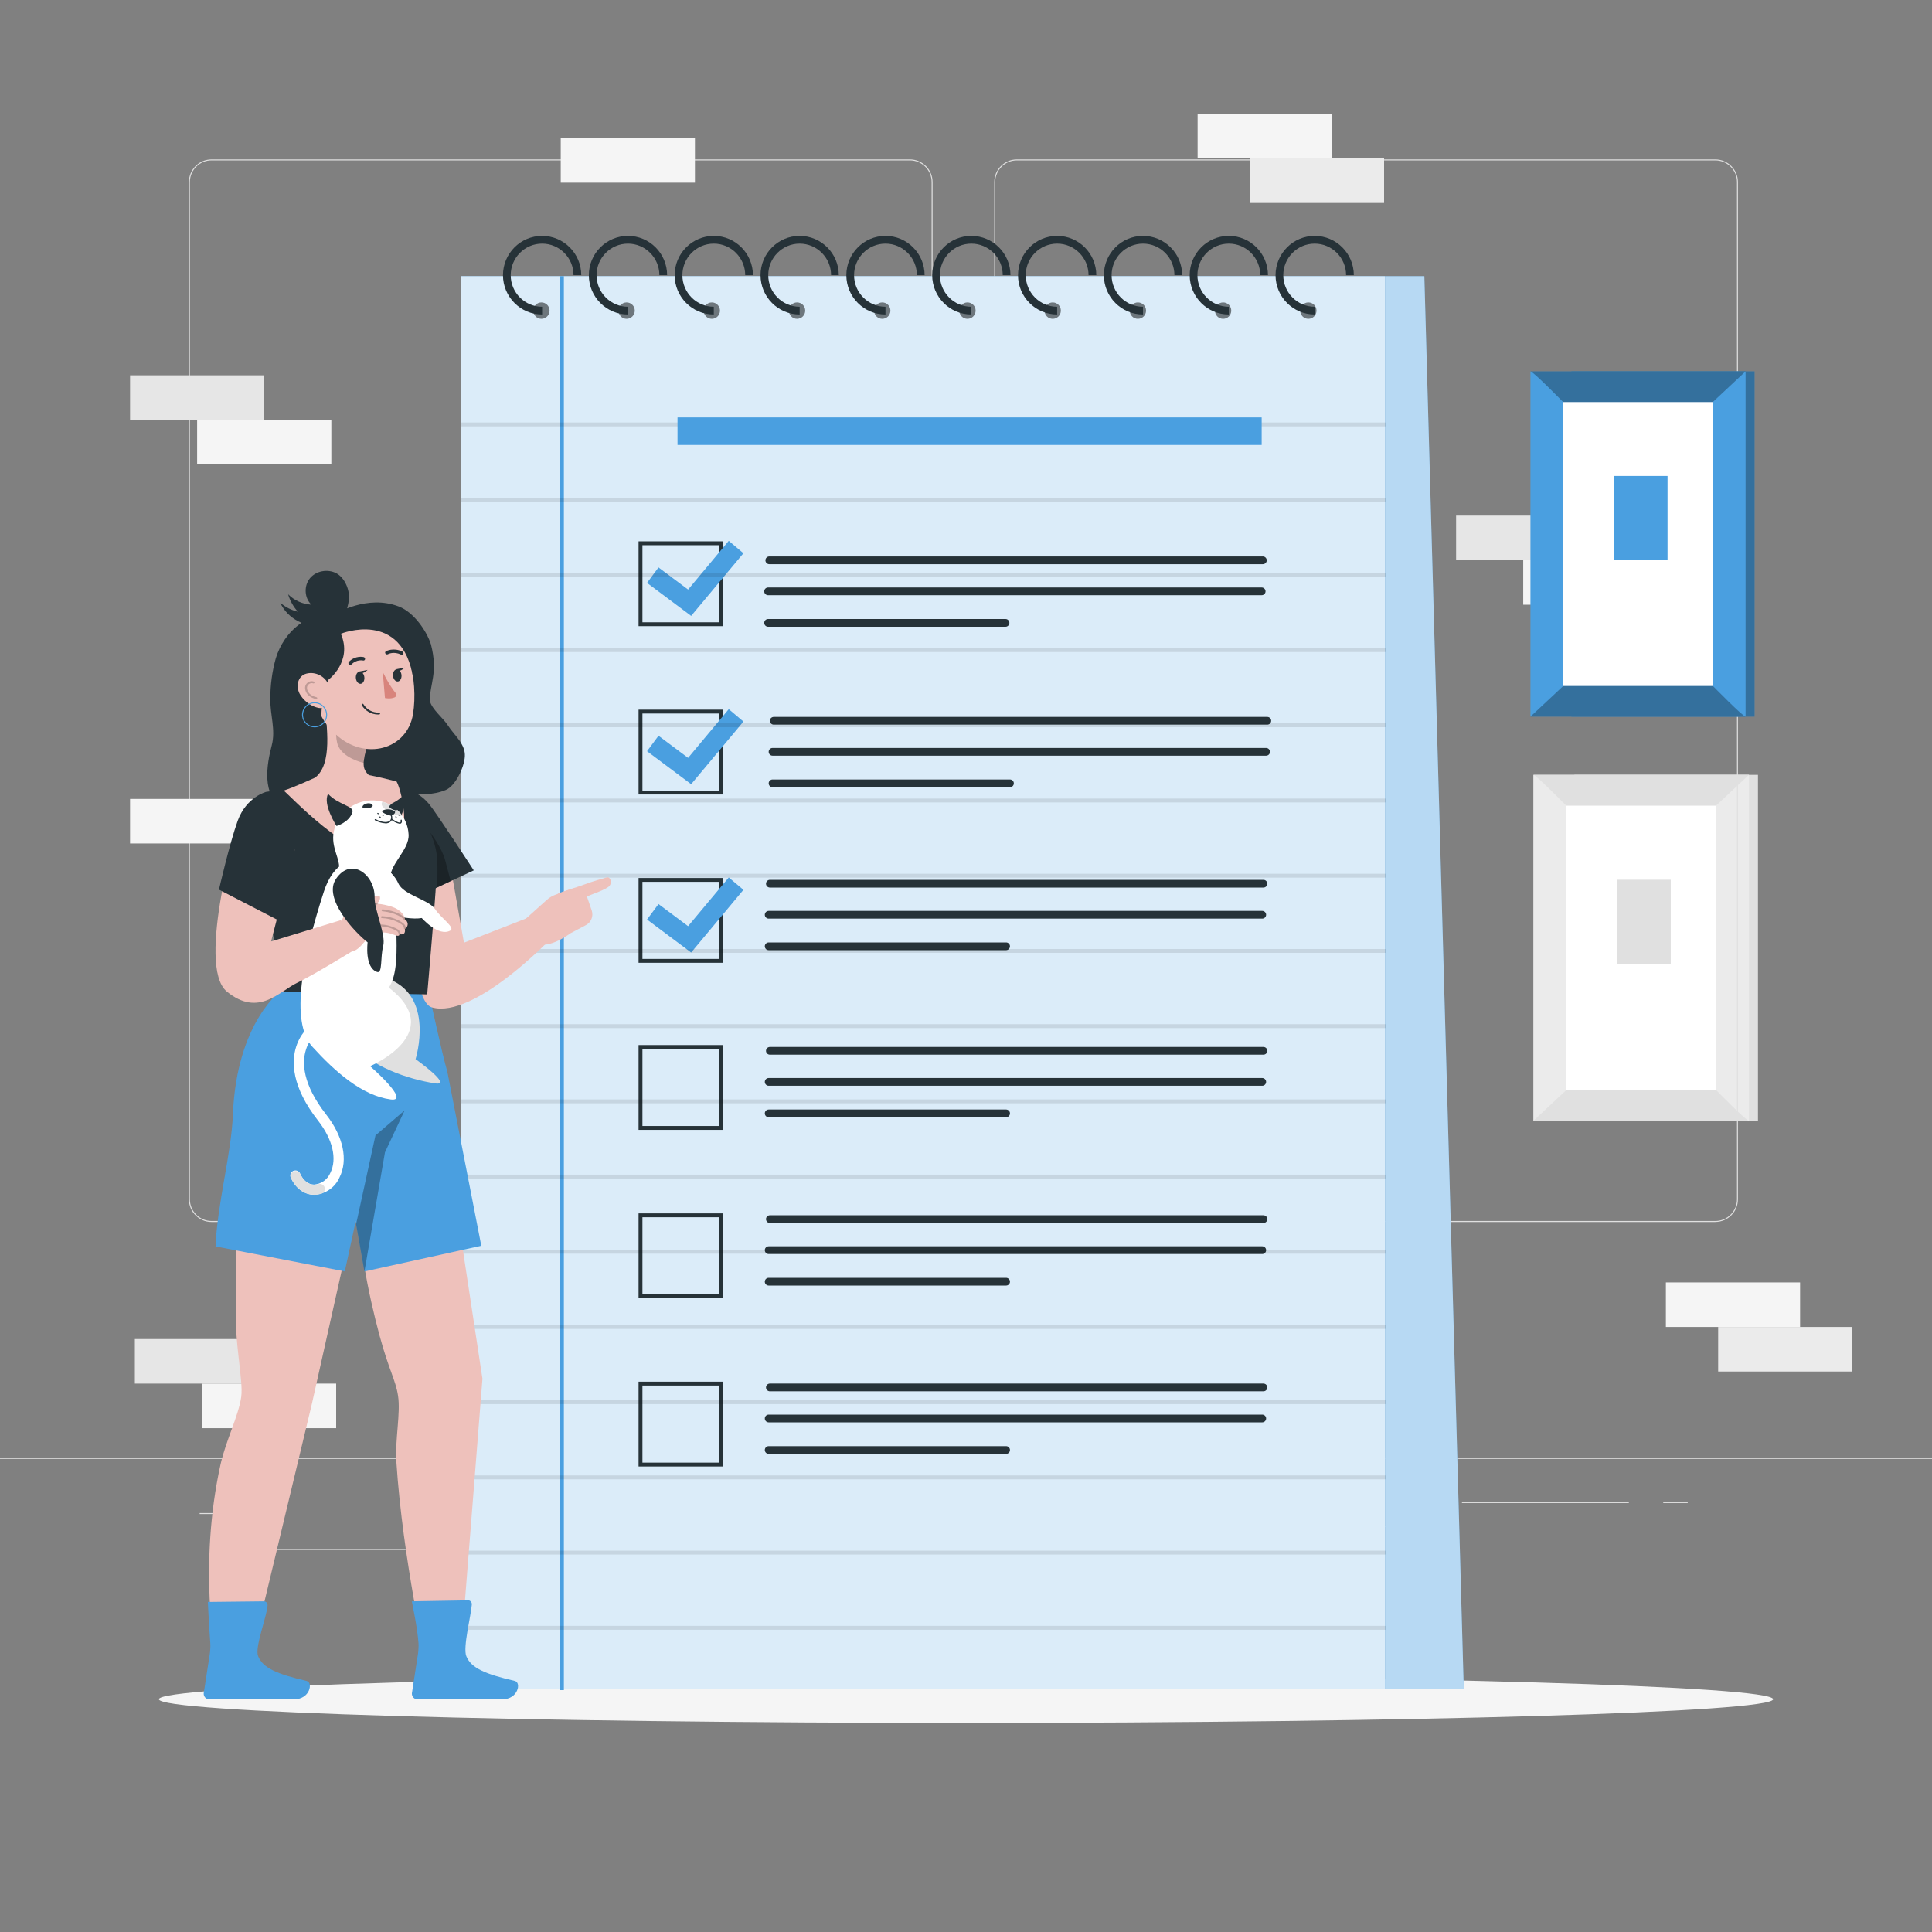<svg xmlns="http://www.w3.org/2000/svg" viewBox="0 0 500 500"><rect x="0" y="0" width="500" height="500" fill="#808080" stroke="none"/><g id="freepik--background-complete--inject-115"><g><g><rect x="407.46" y="200.53" width="47.5" height="89.55" style="fill:#e0e0e0;"></rect><rect x="396.83" y="200.53" width="55.8" height="89.55" style="fill:#ebebeb;"></rect><rect x="405.31" y="208.49" width="38.81" height="73.64" style="fill:#fff;"></rect></g><path d="M396.83,200.53c.69,0,8.48,7.95,8.48,7.95h38.81l8.51-7.95h-55.8Z" style="fill:#e0e0e0;"></path><path d="M452.63,290.08c-.69,0-8.48-7.95-8.48-7.95h-38.81l-8.51,7.95h55.8Z" style="fill:#e0e0e0;"></path><rect x="418.58" y="227.67" width="13.81" height="21.83" style="fill:#e0e0e0;"></rect></g><g><g><g><path d="M443.92,316.25h-180.75c-3.23,0-5.86-2.63-5.86-5.86V47.11c0-3.23,2.63-5.86,5.86-5.86h180.75c3.23,0,5.86,2.63,5.86,5.86V310.38c0,3.23-2.63,5.86-5.86,5.86ZM263.17,41.5c-3.09,0-5.61,2.52-5.61,5.61V310.38c0,3.09,2.52,5.61,5.61,5.61h180.75c3.09,0,5.61-2.52,5.61-5.61V47.11c0-3.09-2.52-5.61-5.61-5.61h-180.75Z" style="fill:#e0e0e0;"></path><path d="M235.49,316.25H54.75c-3.23,0-5.86-2.63-5.86-5.86V47.11c0-3.23,2.63-5.86,5.86-5.86H235.49c3.23,0,5.86,2.63,5.86,5.86V310.38c0,3.23-2.63,5.86-5.86,5.86ZM54.75,41.5c-3.09,0-5.61,2.52-5.61,5.61V310.38c0,3.09,2.52,5.61,5.61,5.61H235.49c3.09,0,5.61-2.52,5.61-5.61V47.11c0-3.09-2.52-5.61-5.61-5.61H54.75Z" style="fill:#e0e0e0;"></path></g><rect x="0" y="377.31" width="500" height=".25" style="fill:#e0e0e0;"></rect></g><rect x="51.67" y="391.58" width="16.06" height=".25" style="fill:#e0e0e0;"></rect><rect x="170.35" y="388.87" width="53.53" height=".25" style="fill:#e0e0e0;"></rect><rect x="68.73" y="400.87" width="36.25" height=".25" style="fill:#e0e0e0;"></rect><rect x="378.35" y="388.74" width="43.19" height=".25" style="fill:#e0e0e0;"></rect><rect x="430.45" y="388.74" width="6.33" height=".25" style="fill:#e0e0e0;"></rect><rect x="316.21" y="394.97" width="53.89" height=".25" style="fill:#e0e0e0;"></rect></g><g><rect x="33.66" y="97.13" width="34.73" height="11.53" style="fill:#e6e6e6;"></rect><rect x="51.02" y="108.65" width="34.73" height="11.53" style="fill:#f5f5f5;"></rect></g><g><rect x="376.84" y="133.44" width="34.73" height="11.53" style="fill:#e6e6e6;"></rect><rect x="394.21" y="144.97" width="34.73" height="11.53" style="fill:#f5f5f5;"></rect></g><g><rect x="34.9" y="346.55" width="34.73" height="11.53" style="fill:#e6e6e6;"></rect><rect x="52.27" y="358.08" width="34.73" height="11.53" style="fill:#f5f5f5;"></rect></g><rect x="145.12" y="35.74" width="34.73" height="11.53" style="fill:#f5f5f5;"></rect><rect x="33.66" y="206.76" width="34.73" height="11.53" style="fill:#f5f5f5;"></rect><g><rect x="431.13" y="331.89" width="34.73" height="11.53" style="fill:#f5f5f5;"></rect><rect x="444.66" y="343.42" width="34.73" height="11.53" style="fill:#ebebeb;"></rect></g><g><rect x="309.94" y="29.47" width="34.73" height="11.53" style="fill:#f5f5f5;"></rect><rect x="323.47" y="41" width="34.73" height="11.53" style="fill:#ebebeb;"></rect></g></g><g id="freepik--Shadow--inject-115"><path d="M458.88,439.76c0,3.39-93.52,6.13-208.88,6.13s-208.88-2.75-208.88-6.13,93.52-6.13,208.88-6.13,208.88,2.75,208.88,6.13Z" style="fill:#f5f5f5;"></path></g><g id="freepik--Picture--inject-115"><g><g><rect x="406.68" y="96.11" width="47.4" height="89.36" style="fill:#4A9FE0;"></rect><rect x="406.68" y="96.11" width="47.4" height="89.36" style="opacity:.3;"></rect><rect x="396.08" y="96.11" width="55.68" height="89.36" style="fill:#4A9FE0;"></rect><rect x="404.54" y="104.05" width="38.73" height="73.49" style="fill:#fff;"></rect></g><path d="M396.08,96.11c.69,0,8.46,7.94,8.46,7.94h38.73l8.49-7.94h-55.68Z" style="opacity:.3;"></path><path d="M451.76,185.47c-.69,0-8.46-7.94-8.46-7.94h-38.73l-8.49,7.94h55.68Z" style="opacity:.3;"></path><rect x="417.78" y="123.18" width="13.78" height="21.78" style="fill:#4A9FE0;"></rect></g></g><g id="freepik--Notebook--inject-115"><g><rect x="119.3" y="71.46" width="239.13" height="365.69" style="fill:#4A9FE0;"></rect><rect x="119.3" y="71.46" width="239.13" height="365.69" style="fill:#fff; opacity:.8;"></rect><path d="M142.23,80.39c0,1.17-.94,2.12-2.11,2.12s-2.11-.95-2.11-2.12,.94-2.12,2.11-2.12,2.11,.95,2.11,2.12Z" style="opacity:.5;"></path><path d="M164.28,80.39c0,1.17-.94,2.12-2.11,2.12s-2.11-.95-2.11-2.12,.94-2.12,2.11-2.12,2.11,.95,2.11,2.12Z" style="opacity:.5;"></path><path d="M186.33,80.39c0,1.17-.94,2.12-2.11,2.12s-2.11-.95-2.11-2.12,.94-2.12,2.11-2.12,2.11,.95,2.11,2.12Z" style="opacity:.5;"></path><path d="M208.39,80.39c0,1.17-.94,2.12-2.11,2.12s-2.11-.95-2.11-2.12,.94-2.12,2.11-2.12,2.11,.95,2.11,2.12Z" style="opacity:.5;"></path><path d="M230.44,80.39c0,1.17-.94,2.12-2.11,2.12s-2.11-.95-2.11-2.12,.94-2.12,2.11-2.12,2.11,.95,2.11,2.12Z" style="opacity:.5;"></path><path d="M252.49,80.39c0,1.17-.94,2.12-2.11,2.12s-2.11-.95-2.11-2.12,.94-2.12,2.11-2.12,2.11,.95,2.11,2.12Z" style="opacity:.5;"></path><path d="M274.55,80.39c0,1.17-.94,2.12-2.11,2.12s-2.11-.95-2.11-2.12,.94-2.12,2.11-2.12,2.11,.95,2.11,2.12Z" style="opacity:.5;"></path><path d="M296.6,80.39c0,1.17-.94,2.12-2.11,2.12s-2.11-.95-2.11-2.12,.94-2.12,2.11-2.12,2.11,.95,2.11,2.12Z" style="opacity:.5;"></path><path d="M318.65,80.39c0,1.17-.94,2.12-2.11,2.12s-2.11-.95-2.11-2.12,.94-2.12,2.11-2.12,2.11,.95,2.11,2.12Z" style="opacity:.5;"></path><path d="M340.71,80.39c0,1.17-.94,2.12-2.11,2.12s-2.11-.95-2.11-2.12,.94-2.12,2.11-2.12,2.11,.95,2.11,2.12Z" style="opacity:.5;"></path><path d="M140.3,81.39c-5.58,0-10.13-4.56-10.13-10.17s4.54-10.17,10.13-10.17,10.13,4.56,10.13,10.17h-2c0-4.5-3.65-8.17-8.13-8.17s-8.13,3.66-8.13,8.17,3.65,8.17,8.13,8.17v2Z" style="fill:#263238;"></path><path d="M162.52,81.39c-5.58,0-10.13-4.56-10.13-10.17s4.54-10.17,10.13-10.17,10.13,4.56,10.13,10.17h-2c0-4.5-3.65-8.17-8.13-8.17s-8.13,3.66-8.13,8.17,3.65,8.17,8.13,8.17v2Z" style="fill:#263238;"></path><path d="M184.73,81.39c-5.58,0-10.13-4.56-10.13-10.17s4.54-10.17,10.13-10.17,10.13,4.56,10.13,10.17h-2c0-4.5-3.65-8.17-8.13-8.17s-8.13,3.66-8.13,8.17,3.65,8.17,8.13,8.17v2Z" style="fill:#263238;"></path><path d="M206.95,81.39c-5.58,0-10.13-4.56-10.13-10.17s4.54-10.17,10.13-10.17,10.13,4.56,10.13,10.17h-2c0-4.5-3.65-8.17-8.13-8.17s-8.13,3.66-8.13,8.17,3.65,8.17,8.13,8.17v2Z" style="fill:#263238;"></path><path d="M229.16,81.39c-5.58,0-10.13-4.56-10.13-10.17s4.54-10.17,10.13-10.17,10.13,4.56,10.13,10.17h-2c0-4.5-3.65-8.17-8.13-8.17s-8.13,3.66-8.13,8.17,3.65,8.17,8.13,8.17v2Z" style="fill:#263238;"></path><path d="M251.38,81.39c-5.58,0-10.13-4.56-10.13-10.17s4.54-10.17,10.13-10.17,10.13,4.56,10.13,10.17h-2c0-4.5-3.65-8.17-8.13-8.17s-8.13,3.66-8.13,8.17,3.65,8.17,8.13,8.17v2Z" style="fill:#263238;"></path><path d="M273.59,81.39c-5.58,0-10.13-4.56-10.13-10.17s4.54-10.17,10.13-10.17,10.13,4.56,10.13,10.17h-2c0-4.5-3.65-8.17-8.13-8.17s-8.13,3.66-8.13,8.17,3.65,8.17,8.13,8.17v2Z" style="fill:#263238;"></path><path d="M295.81,81.39c-5.58,0-10.13-4.56-10.13-10.17s4.54-10.17,10.13-10.17,10.13,4.56,10.13,10.17h-2c0-4.5-3.65-8.17-8.13-8.17s-8.13,3.66-8.13,8.17,3.65,8.17,8.13,8.17v2Z" style="fill:#263238;"></path><path d="M318.02,81.39c-5.58,0-10.13-4.56-10.13-10.17s4.54-10.17,10.13-10.17,10.13,4.56,10.13,10.17h-2c0-4.5-3.65-8.17-8.13-8.17s-8.13,3.66-8.13,8.17,3.65,8.17,8.13,8.17v2Z" style="fill:#263238;"></path><path d="M340.24,81.39c-5.58,0-10.13-4.56-10.13-10.17s4.54-10.17,10.13-10.17,10.13,4.56,10.13,10.17h-2c0-4.5-3.65-8.17-8.13-8.17s-8.13,3.66-8.13,8.17,3.65,8.17,8.13,8.17v2Z" style="fill:#263238;"></path><polygon points="378.82 437.15 358.43 437.15 358.43 71.46 368.62 71.46 378.82 437.15" style="fill:#4A9FE0;"></polygon><g><path d="M326.83,146.01h-127.74c-.55,0-1-.45-1-1s.45-1,1-1h127.74c.55,0,1,.45,1,1s-.45,1-1,1Z" style="fill:#263238;"></path><path d="M326.52,154.04h-127.74c-.55,0-1-.45-1-1s.45-1,1-1h127.74c.55,0,1,.45,1,1s-.45,1-1,1Z" style="fill:#263238;"></path><path d="M260.23,162.2h-61.45c-.55,0-1-.45-1-1s.45-1,1-1h61.45c.55,0,1,.45,1,1s-.45,1-1,1Z" style="fill:#263238;"></path><g><path d="M187.12,162.05h-21.86v-21.95h21.86v21.95Zm-20.86-1h19.86v-19.95h-19.86v19.95Z" style="fill:#263238;"></path><polygon points="178.87 159.39 167.45 150.85 170.42 146.85 178.08 152.58 188.6 139.97 192.4 143.18 178.87 159.39" style="fill:#4A9FE0;"></polygon></g></g><g><path d="M327.98,187.54h-127.74c-.55,0-1-.45-1-1s.45-1,1-1h127.74c.55,0,1,.45,1,1s-.45,1-1,1Z" style="fill:#263238;"></path><path d="M327.67,195.57h-127.74c-.55,0-1-.45-1-1s.45-1,1-1h127.74c.55,0,1,.45,1,1s-.45,1-1,1Z" style="fill:#263238;"></path><path d="M261.38,203.73h-61.45c-.55,0-1-.45-1-1s.45-1,1-1h61.45c.55,0,1,.45,1,1s-.45,1-1,1Z" style="fill:#263238;"></path><g><path d="M187.12,205.61h-21.86v-21.95h21.86v21.95Zm-20.86-1h19.86v-19.95h-19.86v19.95Z" style="fill:#263238;"></path><polygon points="178.87 202.95 167.45 194.41 170.42 190.41 178.08 196.14 188.6 183.53 192.4 186.74 178.87 202.95" style="fill:#4A9FE0;"></polygon></g></g><g><path d="M326.98,229.7h-127.74c-.55,0-1-.45-1-1s.45-1,1-1h127.74c.55,0,1,.45,1,1s-.45,1-1,1Z" style="fill:#263238;"></path><path d="M326.67,237.74h-127.74c-.55,0-1-.45-1-1s.45-1,1-1h127.74c.55,0,1,.45,1,1s-.45,1-1,1Z" style="fill:#263238;"></path><path d="M260.38,245.9h-61.45c-.55,0-1-.45-1-1s.45-1,1-1h61.45c.55,0,1,.45,1,1s-.45,1-1,1Z" style="fill:#263238;"></path><g><path d="M187.12,249.17h-21.86v-21.95h21.86v21.95Zm-20.86-1h19.86v-19.95h-19.86v19.95Z" style="fill:#263238;"></path><polygon points="178.87 246.51 167.45 237.97 170.42 233.97 178.08 239.69 188.6 227.09 192.4 230.29 178.87 246.51" style="fill:#4A9FE0;"></polygon></g></g><g><path d="M326.98,272.95h-127.74c-.55,0-1-.45-1-1s.45-1,1-1h127.74c.55,0,1,.45,1,1s-.45,1-1,1Z" style="fill:#263238;"></path><path d="M326.67,280.99h-127.74c-.55,0-1-.45-1-1s.45-1,1-1h127.74c.55,0,1,.45,1,1s-.45,1-1,1Z" style="fill:#263238;"></path><path d="M260.38,289.14h-61.45c-.55,0-1-.45-1-1s.45-1,1-1h61.45c.55,0,1,.45,1,1s-.45,1-1,1Z" style="fill:#263238;"></path><path d="M187.12,292.41h-21.86v-21.95h21.86v21.95Zm-20.86-1h19.86v-19.95h-19.86v19.95Z" style="fill:#263238;"></path></g><g><path d="M326.98,316.51h-127.74c-.55,0-1-.45-1-1s.45-1,1-1h127.74c.55,0,1,.45,1,1s-.45,1-1,1Z" style="fill:#263238;"></path><path d="M326.67,324.54h-127.74c-.55,0-1-.45-1-1s.45-1,1-1h127.74c.55,0,1,.45,1,1s-.45,1-1,1Z" style="fill:#263238;"></path><path d="M260.38,332.7h-61.45c-.55,0-1-.45-1-1s.45-1,1-1h61.45c.55,0,1,.45,1,1s-.45,1-1,1Z" style="fill:#263238;"></path><path d="M187.12,335.97h-21.86v-21.95h21.86v21.95Zm-20.86-1h19.86v-19.95h-19.86v19.95Z" style="fill:#263238;"></path></g><g><path d="M326.98,360.07h-127.74c-.55,0-1-.45-1-1s.45-1,1-1h127.74c.55,0,1,.45,1,1s-.45,1-1,1Z" style="fill:#263238;"></path><path d="M326.67,368.1h-127.74c-.55,0-1-.45-1-1s.45-1,1-1h127.74c.55,0,1,.45,1,1s-.45,1-1,1Z" style="fill:#263238;"></path><path d="M260.38,376.26h-61.45c-.55,0-1-.45-1-1s.45-1,1-1h61.45c.55,0,1,.45,1,1s-.45,1-1,1Z" style="fill:#263238;"></path><path d="M187.12,379.53h-21.86v-21.95h21.86v21.95Zm-20.86-1h19.86v-19.95h-19.86v19.95Z" style="fill:#263238;"></path></g><rect x="144.93" y="71.46" width="1" height="365.94" style="fill:#4A9FE0;"></rect><polygon points="378.82 437.15 358.43 437.15 358.43 71.46 368.62 71.46 378.82 437.15" style="fill:#fff; opacity:.6;"></polygon><rect x="119.3" y="109.34" width="239.46" height="1" style="opacity:.1;"></rect><rect x="119.3" y="128.81" width="239.46" height="1" style="opacity:.1;"></rect><rect x="119.3" y="148.27" width="239.46" height="1" style="opacity:.1;"></rect><rect x="119.3" y="167.74" width="239.46" height="1" style="opacity:.1;"></rect><rect x="119.3" y="187.2" width="239.46" height="1" style="opacity:.1;"></rect><rect x="119.3" y="206.67" width="239.46" height="1" style="opacity:.1;"></rect><rect x="119.3" y="226.13" width="239.46" height="1" style="opacity:.1;"></rect><rect x="119.3" y="245.6" width="239.46" height="1" style="opacity:.1;"></rect><rect x="119.3" y="265.06" width="239.46" height="1" style="opacity:.1;"></rect><rect x="119.3" y="284.53" width="239.46" height="1" style="opacity:.1;"></rect><rect x="119.3" y="303.99" width="239.46" height="1" style="opacity:.1;"></rect><rect x="119.3" y="323.45" width="239.46" height="1" style="opacity:.1;"></rect><rect x="119.3" y="342.92" width="239.46" height="1" style="opacity:.1;"></rect><rect x="119.3" y="362.38" width="239.46" height="1" style="opacity:.1;"></rect><rect x="119.3" y="381.85" width="239.46" height="1" style="opacity:.1;"></rect><rect x="119.3" y="401.31" width="239.46" height="1" style="opacity:.1;"></rect><rect x="119.3" y="420.78" width="239.46" height="1" style="opacity:.1;"></rect><rect x="175.34" y="108.03" width="151.18" height="7.12" style="fill:#4A9FE0;"></rect></g></g><g id="freepik--Character--inject-115"><g><g><path d="M100.79,273.54l-20.05,89.68-16.33,68.05-8.64-2.76s-4.5-23.44,1.32-49.58c1.34-6.03,4.64-12.5,5.33-17.37,.62-4.27-1.82-14.01-1.36-23.97,.55-12.04-1.23-24.49,2.78-35.97,0,0-2.96-12.9,4.81-29.09l32.14,1.02Z" style="fill:#eec1bb;"></path><path d="M79.37,435.03c-7.57-1.76-11.33-3.3-12.57-6.42-.91-2.28,2.21-10.07,2.45-13.11,.05-.58-.38-1.07-.93-1.08l-14.53,.16c0,.25,.31,6.23,.63,10.59,.12,1.64-.19,3.34-.22,3.46l-1.43,9.28c-.21,.77,.22,1.58,.95,1.8,.13,.04,.27,.06,.4,.06h22.01c4.09,0,4.93-4.33,3.25-4.73Z" style="fill:#4A9FE0;"></path></g><g><path d="M112.05,272.42l-28.63,6.97c-3.29,16.75,9.55,29.04,9.55,29.04-.75,11.47,2.3,26.19,5.25,37.18,2.45,9.05,4.18,11.56,4.79,15.58,.7,4.57-.8,11.33-.43,17.12,1.64,25.14,7.93,52.96,7.93,52.96l8.53-.63,5.82-73.82-12.81-84.4Z" style="fill:#eec1bb;"></path><path d="M133.25,435.03c-7.57-1.76-11.33-3.3-12.57-6.42-.91-2.28,1.19-10.32,1.43-13.36,.05-.58-.38-1.07-.93-1.08l-14.59,.25c0,.25,1.39,6.39,1.71,10.75,.12,1.64-.19,3.34-.22,3.46l-1.43,9.28c-.21,.77,.22,1.58,.95,1.8,.13,.04,.27,.06,.4,.06h22.01c4.09,0,4.93-4.33,3.25-4.73Z" style="fill:#4A9FE0;"></path></g><g><path d="M115.78,277.39c-1.77-6.27-3.69-15.95-5.09-21.46h-37.48s-11.98,8.12-12.94,32.62c-.4,10.05-4.02,22.8-4.49,34.02l33.45,6.47,6.57-30.12,19.98-21.53Z" style="fill:#4A9FE0;"></path><polygon points="115.78 277.39 124.56 322.4 94.32 329.05 91.11 310.88 91.38 294.17 115.78 277.39" style="fill:#4A9FE0;"></polygon><polygon points="92.16 316.82 97.17 293.85 104.73 287.36 99.63 298.22 94.32 329.05 92.16 316.82" style="opacity:.3;"></polygon></g><g><g><path d="M116.65,224.57l3.42,19.4,17.63-6.87,4.44,6.24s-19.53,20.36-30.32,17.38c-6.12-1.69-4.87-32.19-4.87-32.19l9.7-3.97Z" style="fill:#eec1bb;"></path><path d="M107.08,205.04s2.03,.67,4,3.08c1.97,2.41,11.53,17.13,11.53,17.13l-15,7.03-.53-27.24Z" style="fill:#263238;"></path><path d="M113.11,229.7s.25-4.46,0-7.74c-.25-3.28-1.75-6.47-1.75-6.47,0,0,3,3.89,3.84,7.1,.84,3.21,1.44,5.44,1.44,5.44l-3.54,1.66Z" style="opacity:.3;"></path></g><path d="M102.89,203.63l4.19,1.41s6.03,12.9,6.03,18.24-2.55,34.06-2.55,34.06l-37.59-.71-2.05-13.16-2.79-17.85s5.46-10.21,3.21-19.65l2.25-1.22,29.3-1.11Z" style="fill:#263238;"></path><path d="M137.84,243.53c3.24,3.04,9.78-1.99,9.78-1.99l4.01-2.12c1.35-.71,1.99-2.29,1.52-3.75l-1.25-3.64v-.03c-.6-1.64-2.4-2.5-4.05-1.92l-4.11,1.48c-.83,.3-1.59,.76-2.25,1.35l-5.93,5.32,2.29,5.3Z" style="fill:#eec1bb;"></path><path d="M144.42,231.28c.82-.48,4.91-1.65,6.99-2.44,2.07-.79,4.78-1.52,5.63-1.77,.85-.25,1.4,1.19,.75,2.13-.65,.94-4.66,2.24-6.09,2.88-1.43,.64-3.78,1.77-3.69,2.54,0,0-4.41-2.87-3.58-3.34Z" style="fill:#eec1bb;"></path></g><g><path d="M71.39,170.32c-.97,3.47-1.45,7.06-1.43,10.66-.05,4.12,1.43,7.91,.36,11.96-1.25,4.73-2.73,13.16,2.94,15.79,1.48,.59,3.09,.74,4.66,.44,5.53-.7,10.68-3.12,16.17-4.04,6.82-1.1,14.87,2.02,21.31-.7,2.43-1.03,4.73-5.77,4.9-8.63,.22-3.24-2.79-5.56-4.36-8.03-1.16-1.86-4.21-4.23-4.69-6.37-.07-4.36,2.19-7.26,.27-14.66-1.14-3.54-4.48-8.31-8.26-9.76-8.23-3.21-16.4,1.89-16.4,1.89-7.29-.65-13.37,4.61-15.47,11.46Z" style="fill:#263238;"></path><g><path d="M95.44,200.59c-1.22-1.2-1.48-2.15-1.26-3.91,.15-1.35,.58-2.76,1.09-4.13l-1.81-1.95-9.43-8.76c.48,6.09,2.13,15.91-2.5,19.42,0,0-5.65,2.59-8.12,3.34,1.59,1.2,16.83,17.75,25.94,16.63,8.28-1.02,4.72-16.61,3.29-18.96-2.39-.64-4.96-1.27-7.2-1.68Z" style="fill:#eec1bb;"></path><path d="M94.2,197.46c-2.59-.59-6.32-2.31-6.96-5.26-.26-1.21-.3-2.42-.23-3.22l7.73,4.8c-.09,1.15-.72,2.03-.54,3.69Z" style="opacity:.2;"></path><path d="M80.22,172.19c1.28,9.26,1.63,13.19,6.65,17.84,7.55,7,18.54,4.02,20.03-5.28,1.34-8.37-.98-22.1-10.29-25.59-9.17-3.43-17.67,3.77-16.39,13.03Z" style="fill:#eec1bb;"></path><path d="M92.09,175.33c.02,.87,.52,1.61,1.14,1.64,.61,.04,1.09-.64,1.08-1.51-.02-.87-.52-1.61-1.14-1.64-.61-.04-1.09,.64-1.08,1.52Z" style="fill:#263238;"></path><path d="M90.63,172.09c.12,0,.24-.03,.32-.12,1.36-1.41,2.99-1.03,3.01-1.03,.24,.06,.48-.09,.52-.34,.04-.25-.13-.49-.37-.55-.09-.02-2.14-.49-3.83,1.25-.17,.17-.15,.46,.03,.65,.09,.09,.2,.14,.31,.14Z" style="fill:#263238;"></path><path d="M104.13,169.44c.11-.04,.2-.11,.25-.22,.1-.22,0-.48-.24-.6-2.36-1.11-4.18-.11-4.25-.07-.22,.12-.28,.39-.14,.6,.14,.21,.43,.28,.64,.16,.07-.04,1.49-.8,3.37,.09,.12,.06,.25,.06,.37,.02Z" style="fill:#263238;"></path><path d="M99.05,173.87s1.61,3.41,3.36,5.51c.3,.37,.15,.93-.29,1.11-1.13,.48-2.49,.16-2.49,.16l-.58-6.77Z" style="fill:#d8847c;"></path><path d="M92.98,173.79l2.15-.42s-1.52,1.55-2.15,.42Z" style="fill:#263238;"></path><path d="M101.7,174.73c.02,.87,.52,1.61,1.14,1.64,.61,.04,1.09-.64,1.08-1.51-.02-.87-.52-1.61-1.14-1.64-.61-.04-1.09,.64-1.08,1.52Z" style="fill:#263238;"></path><path d="M102.59,173.19l2.15-.42s-1.52,1.55-2.15,.42Z" style="fill:#263238;"></path><path d="M97.82,184.91c-1.69,0-3.34-.94-4.19-2.41-.07-.12-.03-.27,.09-.34,.12-.07,.27-.03,.34,.09,.81,1.4,2.43,2.26,4.04,2.15,.13,0,.26,.09,.27,.23,0,.14-.09,.26-.23,.27-.11,0-.21,.01-.32,.01Z" style="fill:#263238;"></path></g><path d="M77.1,158.31c-1.18-1.28-2.05-2.84-2.53-4.51,1.58,1.6,3.77,2.57,6.02,2.68-1.84-1.7-1.97-4.87-.39-6.81,1.58-1.94,4.59-2.48,6.82-1.32s3.57,4.42,3.26,6.9c-.31,2.49-1.22,6.47-6.61,6.59-4.44,.81-9.28-1.73-11.14-5.85,1.31,1.13,2.9,1.93,4.58,2.32Z" style="fill:#263238;"></path><path d="M83.2,187.22c-9.07-5.9-8.78-28.49,7.46-29.8,16.24-1.32,16.29,18.2,16.29,18.2-2.81-18.07-18.74-11.61-18.74-11.61,3.12,7.19-3.21,11.91-3.21,11.91-2.25,4.92-1.8,11.3-1.8,11.3Z" style="fill:#263238;"></path><path d="M77.76,179.9c1.19,1.86,3.03,2.97,4.68,3.31,2.49,.5,3.58-3.51,2.62-5.94-.86-2.18-3.34-3.54-5.72-2.95-2.34,.59-2.94,3.46-1.59,5.58Z" style="fill:#eec1bb;"></path><path d="M81.85,180.92s-.04,0-.06,0c-1.52-.35-2.22-1.14-2.54-1.74-.32-.59-.39-1.27-.2-1.76,.3-.78,1.24-1.38,2.18-1.03,.13,.05,.2,.19,.15,.32-.05,.13-.19,.2-.32,.15-.64-.24-1.33,.2-1.54,.74-.1,.27-.12,.78,.18,1.35,.27,.51,.88,1.19,2.21,1.49,.13,.03,.22,.16,.19,.3-.03,.12-.13,.19-.24,.19Z" style="opacity:.2;"></path></g><path d="M81.41,188.24c-1.59,0-2.99-1.18-3.21-2.8h0c-.25-1.77,1-3.41,2.77-3.66,.86-.12,1.71,.1,2.4,.63,.69,.52,1.14,1.28,1.26,2.14s-.1,1.71-.63,2.4c-.52,.69-1.28,1.14-2.14,1.26-.15,.02-.3,.03-.45,.03Zm-2.96-2.83c.23,1.64,1.74,2.79,3.38,2.55,.79-.11,1.49-.52,1.98-1.16,.48-.64,.69-1.43,.58-2.22-.11-.79-.52-1.49-1.16-1.98-.64-.48-1.42-.69-2.22-.58-1.64,.23-2.78,1.74-2.56,3.38h0Z" style="fill:#4A9FE0;"></path><g><g><path d="M107.55,274.11s5.34-16.9-7.86-21.07c-8.07-2.53-10.92,.69-10.92,.69l1.92,16.09c5.4,6.33,14.93,9.45,21.82,10.54,5.01,.84-4.95-6.25-4.95-6.25Z" style="fill:#e0e0e0;"></path><path d="M93.05,229.52c-.49,6.08,12.04,8.84,16.1,8.06,0,0,4.35,4.97,7.4,3.24,1.33-.75-2.32-3.11-3.98-5.58s-8.11-3.57-9.48-6.62c-2.41-5.38-9.45-6.15-10.05,.91Z" style="fill:#fff;"></path><path d="M83.82,230.74c-5.35,16.48-8.91,33.64-2.95,40.19,5.96,6.54,12.92,12.65,20.27,13.61,5.32,.68-5.35-8.62-5.35-8.62,0,0,20.12-8.5,4.84-20.34,3.77-5.45,.86-19.86,2.02-25.56s-13.86-14.63-18.83,.72Z" style="fill:#fff;"></path><path d="M98.15,210.42c-.42-1.49,3.83-1.92,6.31-4.66,1.49,2.59-2.18,8.31-2.18,8.31,0,0-3.37-.95-4.13-3.65Z" style="fill:#263238;"></path><path d="M87.77,224.24c-.12-2.95-2.74-6.06-.88-10.74,1.77-4.3,6.21-6.87,10.82-6.28,4.42,.58,7.8,4.23,8.03,8.68,.33,4.14-5.44,8.08-4.68,12.03,.76,3.96-13.28-3.69-13.28-3.69Z" style="fill:#fff;"></path><path d="M98.99,207.5c-1.27,1.36,3.03,3.64,5.14,3.68-1.21-1.81-3.04-3.11-5.14-3.68Z" style="fill:#e0e0e0;"></path><path d="M81.33,309.2h-.13c-2.53-.05-4.69-1.68-5.96-4.45-.29-.67,.01-1.44,.68-1.73s1.44,.01,1.73,.68c.84,1.85,2.13,2.87,3.62,2.87,1.86-.13,3.49-1.3,4.22-3.02,1.81-3.62,.62-8.68-3.18-13.54-6.91-8.83-6.89-15.33-5.65-19.16,1.16-3.64,3.73-5.91,5.61-6.47,.69-.21,1.42,.19,1.62,.88s-.19,1.42-.88,1.62h0c-1.01,.31-2.95,1.86-3.83,4.79-1.04,3.27-.96,8.83,5.22,16.76,4.44,5.66,5.75,11.76,3.46,16.29-1.15,2.62-3.68,4.35-6.53,4.47Z" style="fill:#fff;"></path><path d="M81.32,309.2c-2.5,0-4.79-1.61-6.05-4.45-.22-.69,.17-1.43,.86-1.64,.58-.18,1.21,.06,1.52,.59,1.04,2.31,2.83,3.33,4.74,2.75,.69-.21,1.42,.17,1.63,.86,.21,.69-.17,1.42-.86,1.63-.6,.18-1.22,.27-1.84,.27Z" style="fill:#e0e0e0;"></path><path d="M91.23,210.12c.41-1.49-3.83-1.92-6.31-4.66-1.5,2.59,2.17,8.31,2.17,8.31,0,0,3.38-.95,4.14-3.65Z" style="fill:#263238;"></path><path d="M99.03,209.74c.99-.43,2.12-.38,3.06,.15,.54,.36-.37,1.21-.96,1.18-.58-.03-2.92-.94-2.1-1.33Z" style="fill:#263238;"></path><path d="M99.77,213.08c-.95-.05-1.89-.32-2.72-.79-.08-.04-.11-.14-.07-.22,.04-.08,.14-.11,.22-.07h0c2.06,1.04,3.3,.84,3.77,.32,.34-.44,.34-1.06,0-1.5-.06-.07-.06-.16,0-.23,.07-.05,.16-.03,.21,.04h0c.45,.57,.45,1.37,0,1.93-.38,.37-.9,.56-1.43,.53Z" style="fill:#263238;"></path><path d="M103.43,213.2c-.81-.17-1.56-.54-2.2-1.06-.07-.06-.08-.16-.03-.23,.06-.07,.16-.08,.23-.03h0c.7,.52,1.83,1.16,2.16,.96,.13-.08,.12-.34,.09-.54-.02-.08,.04-.16,.12-.18h.01c.08-.02,.16,.02,.18,.1,0,.01,0,.02,0,.03,.08,.43,0,.72-.23,.86-.1,.06-.22,.09-.34,.09Z" style="fill:#263238;"></path><path d="M96.21,208.12c-.68-.55-2.35-.07-2.4,.71-.06,.78,3.62,.26,2.4-.71Z" style="fill:#263238;"></path><path d="M101.03,208.4c.67-.28,1.92,.51,1.77,1.14-.14,.63-2.98-.68-1.77-1.14Z" style="fill:#263238;"></path><path d="M99.3,211c.03,.06,0,.14-.07,.16-.02,0-.04,.01-.06,0-.11,0-.2-.07-.25-.17-.03-.05-.01-.13,.04-.16,.02-.01,.05-.02,.07-.01,.11,0,.21,.07,.26,.17Z" style="fill:#263238;"></path><path d="M98.03,210.55c.03,.06,0,.14-.07,.16-.02,0-.04,.01-.06,0-.11,0-.2-.07-.25-.16-.03-.05-.01-.13,.04-.16,.02-.01,.05-.02,.07-.01,.11,0,.21,.07,.26,.16Z" style="fill:#263238;"></path><path d="M98.54,211.48c.03,.05,.01,.13-.04,.16-.02,.01-.05,.02-.07,.01-.11,0-.21-.07-.25-.17-.03-.05-.01-.13,.04-.16,.02-.01,.05-.02,.07-.01,.11,0,.21,.07,.25,.17Z" style="fill:#263238;"></path><path d="M103.42,210.96c.03,.06,0,.13-.05,.15-.02,.01-.05,.01-.07,0-.11,0-.2-.07-.25-.16-.03-.05-.01-.13,.04-.16,.02-.01,.05-.02,.07-.01,.11,0,.21,.07,.26,.17Z" style="fill:#263238;"></path><path d="M102.67,211.44c0,.09,0,.16-.11,.16-.11,0-.2-.07-.25-.16-.03-.05-.01-.13,.04-.16,.02-.01,.05-.02,.07-.01,.11,0,.2,.07,.25,.17Z" style="fill:#263238;"></path></g><g><path d="M62,211.75s-11.48,38.21-3.26,44.89c8.22,6.69,13.54-.1,18.22-2.32,4.4-2.09,15.39-8.88,15.39-8.88l-4.12-7.31-18.07,5.52,6.22-24.1-3.52-14.89c-5.04,.22-8.86,2.29-10.87,7.08Z" style="fill:#eec1bb;"></path><g><path d="M105.48,239.46c.24-.86-.69-1.58-.69-1.58,0,0,.04-1.21-1.77-2.45-1.8-1.24-5.49-1.58-5.49-1.58,0,0,.96-.76,.82-1.68-.14-.92-3.17,.45-3.17,.45,0,0-3.57,1.43-4.66,2.4-1.08,.97-2.91,4.67-2.91,4.67l3.31,6.54c1.27-.05,2.43-1.32,3.3-2.37,.87-1.05,3.69-2.58,4.86-2.55,1.17,.03,1.99,.24,3.24,.73,.98,.38,1.09-.1,1.09-.33,.05,.07,.21,.14,.73,.09,.91-.1,.65-1.43,.65-1.43,0,0,.43,.02,.68-.9Z" style="fill:#eec1bb;"></path><path d="M91.99,235.96c-.07,0-.14-.03-.19-.08-.09-.1-.08-.26,.02-.35,1.96-1.76,3.84-1.93,5.61-1.93h.09c.14,0,.25,.11,.25,.25,0,.14-.11,.25-.25,.25-.02,0-.06,0-.09,0-1.74,0-3.45,.16-5.27,1.8-.05,.04-.11,.06-.17,.06Z" style="opacity:.2;"></path><path d="M103.41,241.96s-.02,0-.04,0c-.14-.02-.23-.14-.21-.28,0-.03,.04-.62-1.03-1.06-.99-.42-2.56-1.07-4.54-.79-.14,.01-.26-.08-.28-.21s.08-.26,.21-.28c2.11-.3,3.82,.42,4.74,.81,1.51,.63,1.4,1.57,1.39,1.61-.02,.12-.12,.22-.25,.22Z" style="opacity:.2;"></path><path d="M104.78,240.46h-.02c-.14-.01-.24-.13-.23-.27,.02-.22-.09-.46-.29-.68-.29-.31-1.05-.76-1.37-.91-1.34-.63-2.58-.94-4.02-1-.14,0-.25-.12-.24-.26,0-.14,.12-.25,.26-.24,1.51,.06,2.81,.39,4.21,1.05,.26,.12,1.13,.61,1.52,1.02,.31,.33,.46,.71,.43,1.07-.01,.13-.12,.23-.25,.23Z" style="opacity:.2;"></path><path d="M104.78,238.13c-.07,0-.13-.03-.18-.08-1.78-1.91-5.57-2.21-5.61-2.21-.14-.01-.24-.13-.23-.27,.01-.14,.12-.25,.27-.23,.16,.01,4.03,.31,5.94,2.37,.09,.1,.09,.26-.01,.35-.05,.04-.11,.07-.17,.07Z" style="opacity:.2;"></path></g><path d="M68.93,204.92s-5.16,1.28-7.41,7.49c-2.11,5.84-4.85,17.83-4.85,17.83l16.73,8.64,3.16-20.21-3.1-14.4-4.53,.66Z" style="fill:#263238;"></path></g></g><path d="M86.95,227.47c-3.43,5.04,4.93,13.87,8.19,16.41,0,0-.85,6.54,2.46,7.66,1.44,.51,.8-3.83,1.57-6.71,.77-2.87-2.29-9.28-2.22-12.62,.09-5.82-6.04-10.6-10-4.75Z" style="fill:#263238;"></path></g></g></svg>
